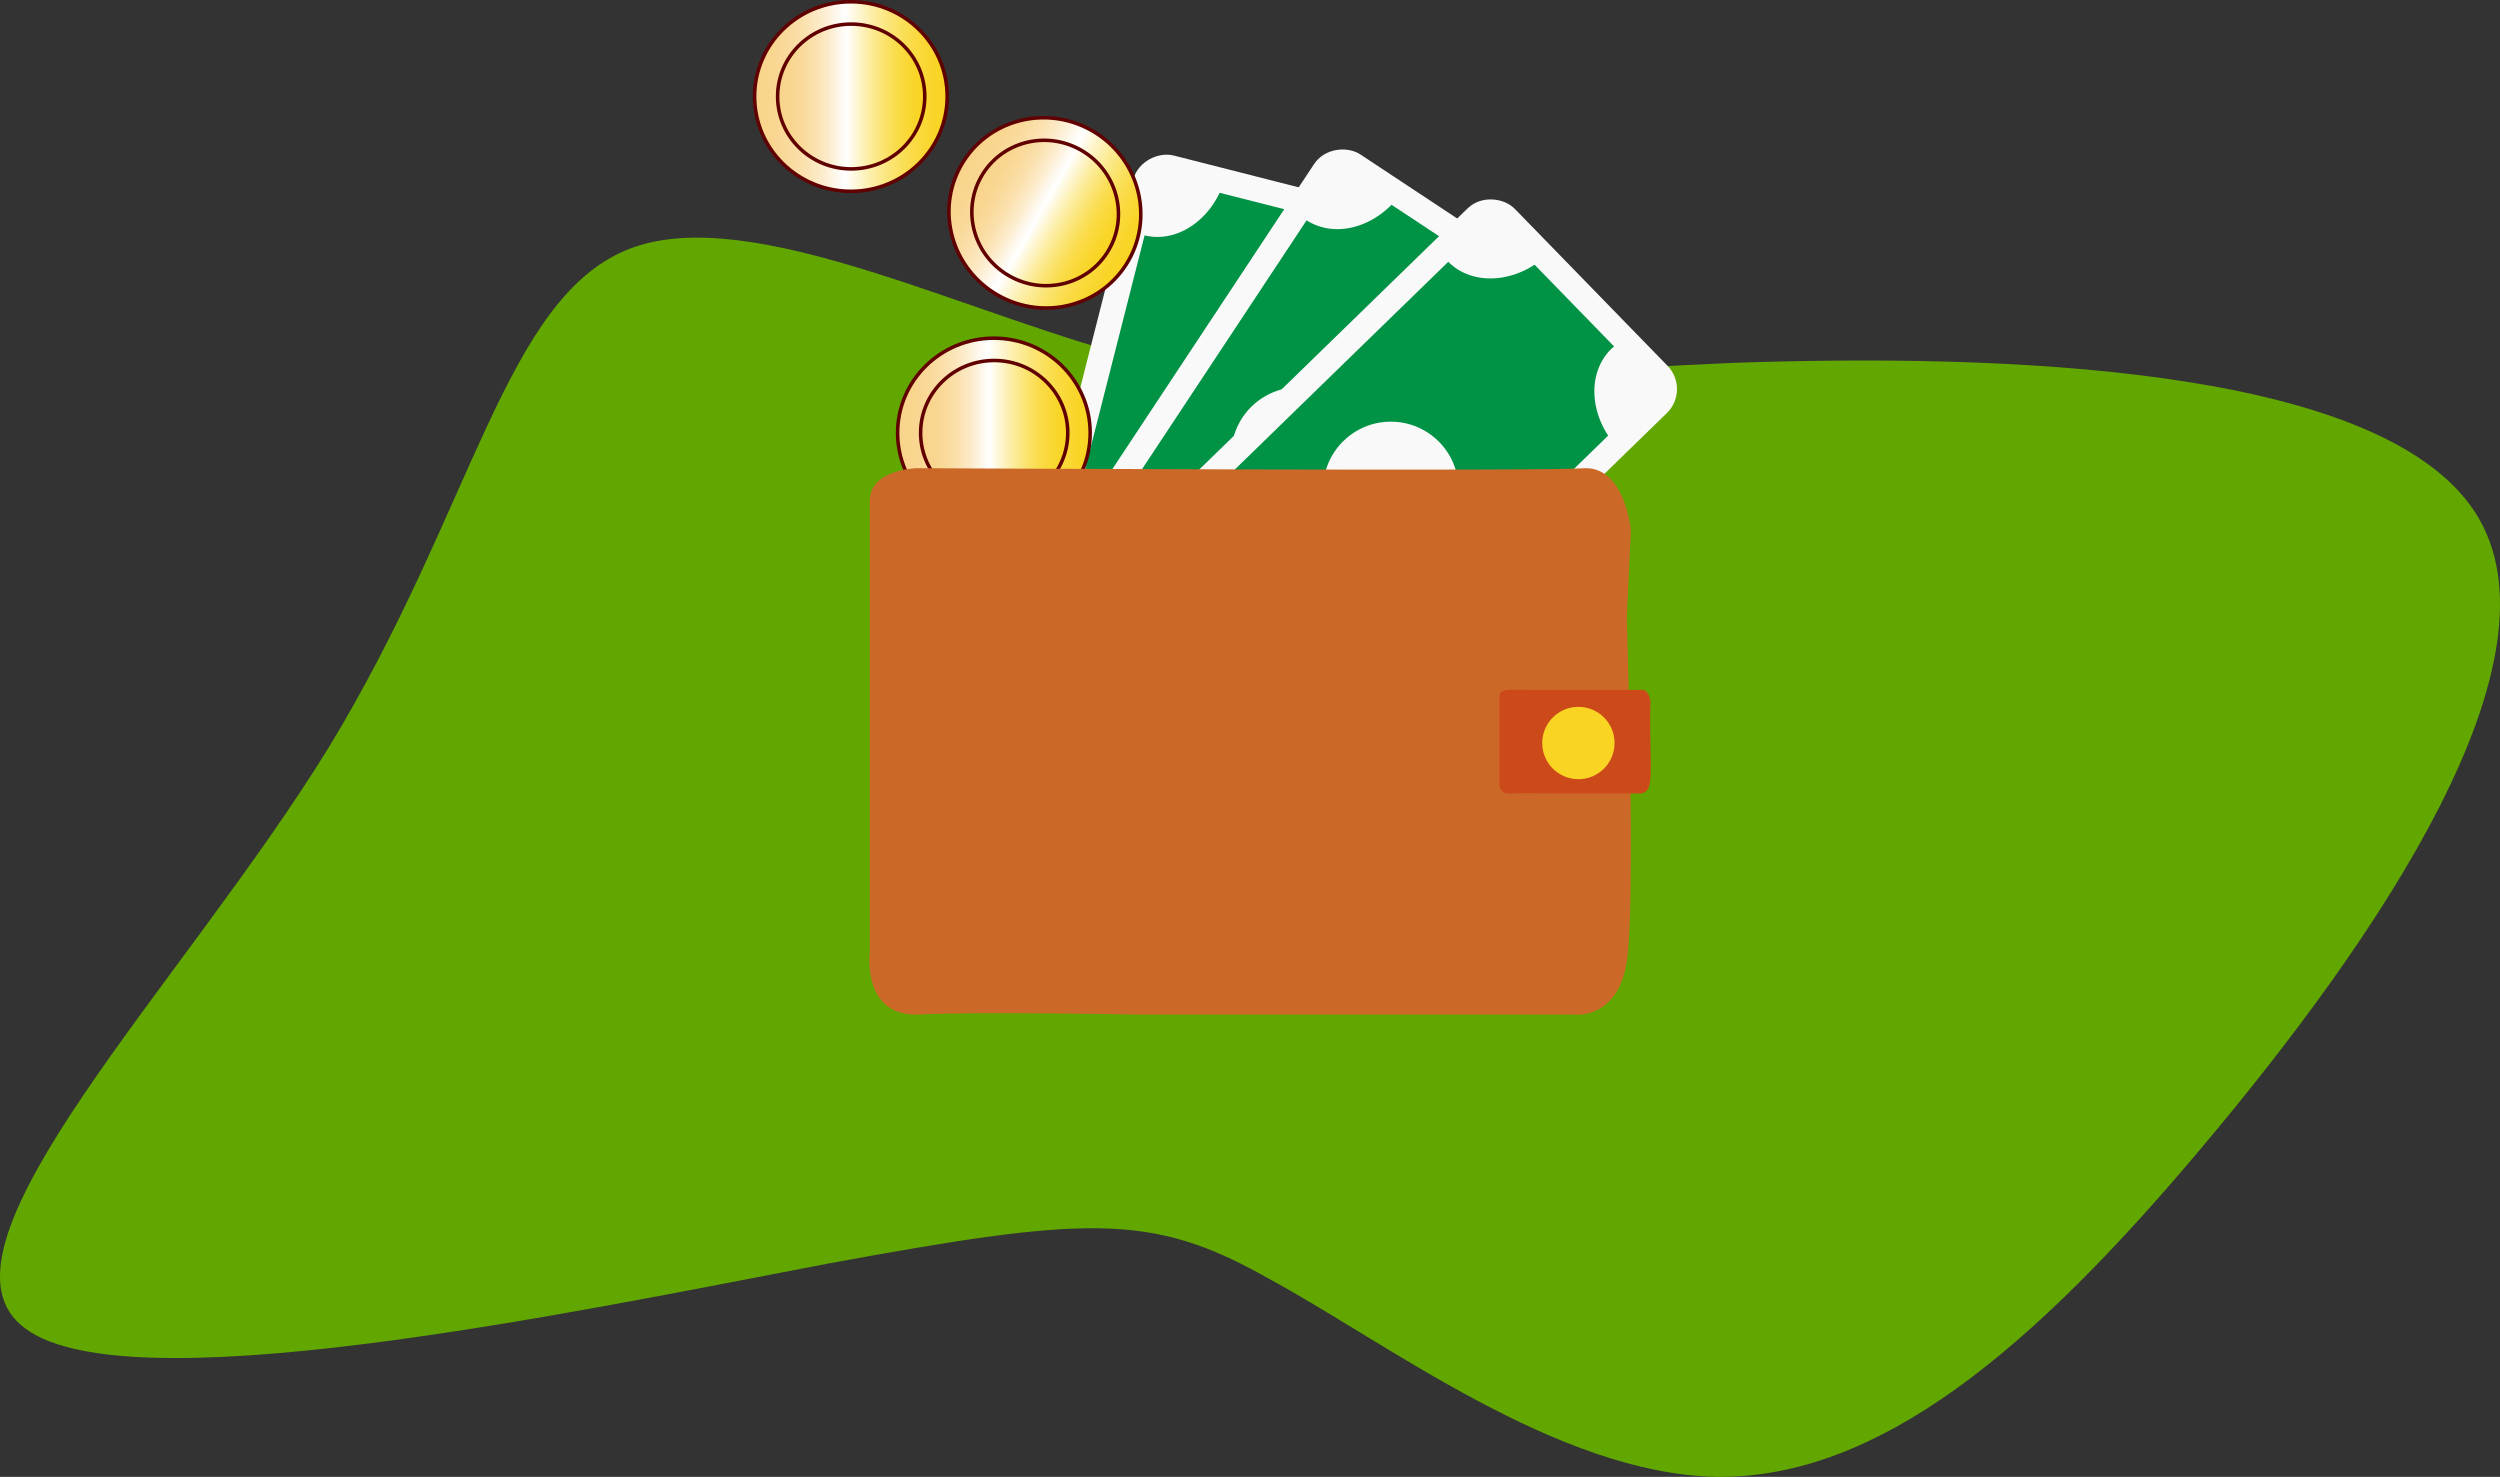 <svg xmlns="http://www.w3.org/2000/svg" xmlns:xlink="http://www.w3.org/1999/xlink" viewBox="0 0 1411.7 833.94">
  <rect x="0" y="0" width="1411.7" height="833.94" fill="#333333" stroke="none"/>
  <defs>
    <style>
      .a {
        fill: #62a700;
      }

      .b {
        fill: #009245;
      }

      .c {
        fill: none;
        stroke: #f9f9f9;
        stroke-width: 14px;
      }

      .c, .e, .f, .j, .k, .l, .m {
        stroke-miterlimit: 10;
      }

      .d {
        fill: #f9f9f9;
      }

      .e, .f, .j, .k, .l, .m {
        stroke: #610000;
        stroke-width: 2px;
      }

      .e {
        fill: url(#a);
      }

      .f {
        fill: url(#b);
      }

      .g {
        fill: #cb6828;
      }

      .h {
        fill: #cc491a;
      }

      .i {
        fill: #f9d422;
      }

      .j {
        fill: url(#c);
      }

      .k {
        fill: url(#d);
      }

      .l {
        fill: url(#e);
      }

      .m {
        fill: url(#f);
      }
    </style>
    <linearGradient id="a" x1="506.86" y1="244.47" x2="615.6" y2="244.47" gradientUnits="userSpaceOnUse">
      <stop offset="0" stop-color="#f9d48b"/>
      <stop offset="0.09" stop-color="#f9d58f"/>
      <stop offset="0.17" stop-color="#fada9b"/>
      <stop offset="0.26" stop-color="#fbe1af"/>
      <stop offset="0.35" stop-color="#fceccc"/>
      <stop offset="0.43" stop-color="#fef9f0"/>
      <stop offset="0.47" stop-color="#fff"/>
      <stop offset="0.53" stop-color="#fef7d8"/>
      <stop offset="0.62" stop-color="#fceda1"/>
      <stop offset="0.71" stop-color="#fbe473"/>
      <stop offset="0.79" stop-color="#fadd50"/>
      <stop offset="0.87" stop-color="#fad837"/>
      <stop offset="0.94" stop-color="#f9d527"/>
      <stop offset="1" stop-color="#f9d422"/>
    </linearGradient>
    <linearGradient id="b" x1="519.85" y1="244.45" x2="602.94" y2="244.45" xlink:href="#a"/>
    <linearGradient id="c" x1="426.11" y1="54.51" x2="534.85" y2="54.51" xlink:href="#a"/>
    <linearGradient id="d" x1="439.1" y1="54.49" x2="522.2" y2="54.49" xlink:href="#a"/>
    <linearGradient id="e" x1="600.24" y1="274" x2="708.98" y2="274" gradientTransform="translate(863.99 -534.42) rotate(90)" xlink:href="#a"/>
    <linearGradient id="f" x1="613.23" y1="273.98" x2="696.32" y2="273.98" gradientTransform="translate(864.13 -534.52) rotate(90)" xlink:href="#a"/>
  </defs>
  <g>
    <path class="a" d="M649.38,204.15c101.4,23.65,181.92,6.82,329.2.76,148-5.1,364.54.8,418.95,84.2C1451.2,371.56,1342,530.56,1244.12,647c-97,115.67-183.4,187.81-274.67,186.95C879.13,832.32,782.29,757.51,716,721.78c-66.09-37.42-102.59-35-249-8.16-145.65,27.81-401.4,81.74-455.09,34.64-54.65-46.37,91.8-193,173.65-326.08,82.05-134.74,99.3-254.17,169.92-281.7C425.16,113.69,548.94,179.74,649.38,204.15Z"/>
    <g>
      <g>
        <rect class="b" x="534.54" y="180.41" width="300.27" height="147.3" rx="11.87" transform="translate(269.63 854.95) rotate(-75.73)"/>
        <rect class="c" x="533.87" y="181.73" width="300.27" height="147.3" rx="11.87" transform="translate(267.86 855.3) rotate(-75.73)"/>
        <circle class="d" cx="685.84" cy="259.47" r="38.26"/>
        <path class="d" d="M649.4,92.11l-9.75,38.33a30.58,30.58,0,0,0,6.36,2.41c18.52,4.71,38.08-8.62,45.16-30.11Z"/>
        <path class="d" d="M791.27,130.07l-38.33-9.75a30.55,30.55,0,0,0-2.4,6.36c-4.72,18.52,8.61,38.09,30.1,45.16Z"/>
        <path class="d" d="M575.86,380.23l9.52-38.38a29.89,29.89,0,0,1,6.74.88c18.56,4.6,29.5,25.59,25.58,47.87Z"/>
        <path class="d" d="M718.1,416.6l-38.38-9.51a31.24,31.24,0,0,1,.88-6.75c4.6-18.55,25.59-29.49,47.88-25.57Z"/>
      </g>
      <g>
        <rect class="b" x="584.04" y="177.76" width="300.27" height="147.3" rx="11.87" transform="translate(119.44 725.03) rotate(-56.52)"/>
        <rect class="c" x="582.98" y="178.79" width="300.27" height="147.3" rx="11.87" transform="translate(118.1 724.61) rotate(-56.52)"/>
        <circle class="d" cx="733.49" cy="256.9" r="38.26"/>
        <path class="d" d="M754.15,86.87l-21.82,33a30.51,30.51,0,0,0,5.21,4.36c16,10.55,38.8,4.4,52.56-13.56Z"/>
        <path class="d" d="M875.63,169.4l-33-21.82a30.18,30.18,0,0,0-4.37,5.21c-10.55,15.94-4.4,38.8,13.57,52.56Z"/>
        <path class="d" d="M589.91,334.75l21.62-33.11a30.54,30.54,0,0,1,6.07,3.05c16,10.45,19.44,33.87,8.4,53.62Z"/>
        <path class="d" d="M712.26,415.9l-33.11-21.61a30.35,30.35,0,0,1,3.05-6.08c10.45-16,33.87-19.43,53.62-8.4Z"/>
      </g>
      <g>
        <rect class="b" x="637.07" y="197.49" width="300.27" height="147.3" rx="11.87" transform="translate(33.91 625.78) rotate(-44.22)"/>
        <rect class="c" x="635.81" y="198.27" width="300.27" height="147.3" rx="11.87" transform="translate(33.01 625.12) rotate(-44.22)"/>
        <circle class="d" cx="785.37" cy="276.37" r="38.26"/>
        <path class="d" d="M841.77,114.64l-28.34,27.58a30.49,30.49,0,0,0,4.16,5.38c13.33,13.7,37,12.56,54.24-2.06Z"/>
        <path class="d" d="M942.89,221.15l-27.58-28.34a30.49,30.49,0,0,0-5.38,4.16c-13.7,13.33-12.56,37,2.06,54.24Z"/>
        <path class="d" d="M628.5,321.84l28.18-27.75a30.64,30.64,0,0,1,5.28,4.28c13.42,13.62,11.78,37.23-3.21,54.18Z"/>
        <path class="d" d="M730.76,427.19,703,399a30.65,30.65,0,0,1,4.27-5.29C720.9,380.32,744.51,382,761.47,397Z"/>
      </g>
      <g>
        <ellipse class="e" cx="561.23" cy="244.47" rx="54.37" ry="53.51"/>
        <ellipse class="f" cx="561.4" cy="244.45" rx="41.55" ry="40.89"/>
      </g>
      <path class="g" d="M491.13,282.87v255s-4.6,36.73,28.19,35,124.18.06,124.18.06H888.74s24.7,3.4,29.88-30,0-194,0-194l2.3-49.71s-3.45-36.5-27-34.78-376.31-.06-376.31-.06S491.13,265,491.13,282.87Z"/>
      <path class="h" d="M846.7,393v48.42s-.92,7,5.6,6.65,24.66,0,24.66,0h48.71s4.9.65,5.93-5.69c1-6.14.49-12.74.41-18.93-.11-9.13-.39-18.23,0-27.35,0,0-.69-6.93-5.37-6.6s-74.74,0-74.74,0S846.7,389.59,846.7,393Z"/>
      <circle class="i" cx="891.29" cy="419.57" r="20.43"/>
      <g>
        <ellipse class="j" cx="480.48" cy="54.51" rx="54.37" ry="53.51"/>
        <ellipse class="k" cx="480.65" cy="54.49" rx="41.55" ry="40.89"/>
      </g>
      <g>
        <ellipse class="l" cx="590" cy="120.19" rx="53.51" ry="54.37" transform="translate(195.28 574.88) rotate(-60.55)"/>
        <ellipse class="m" cx="590.15" cy="120.26" rx="40.89" ry="41.55" transform="translate(195.3 575.05) rotate(-60.55)"/>
      </g>
    </g>
  </g>
</svg>
